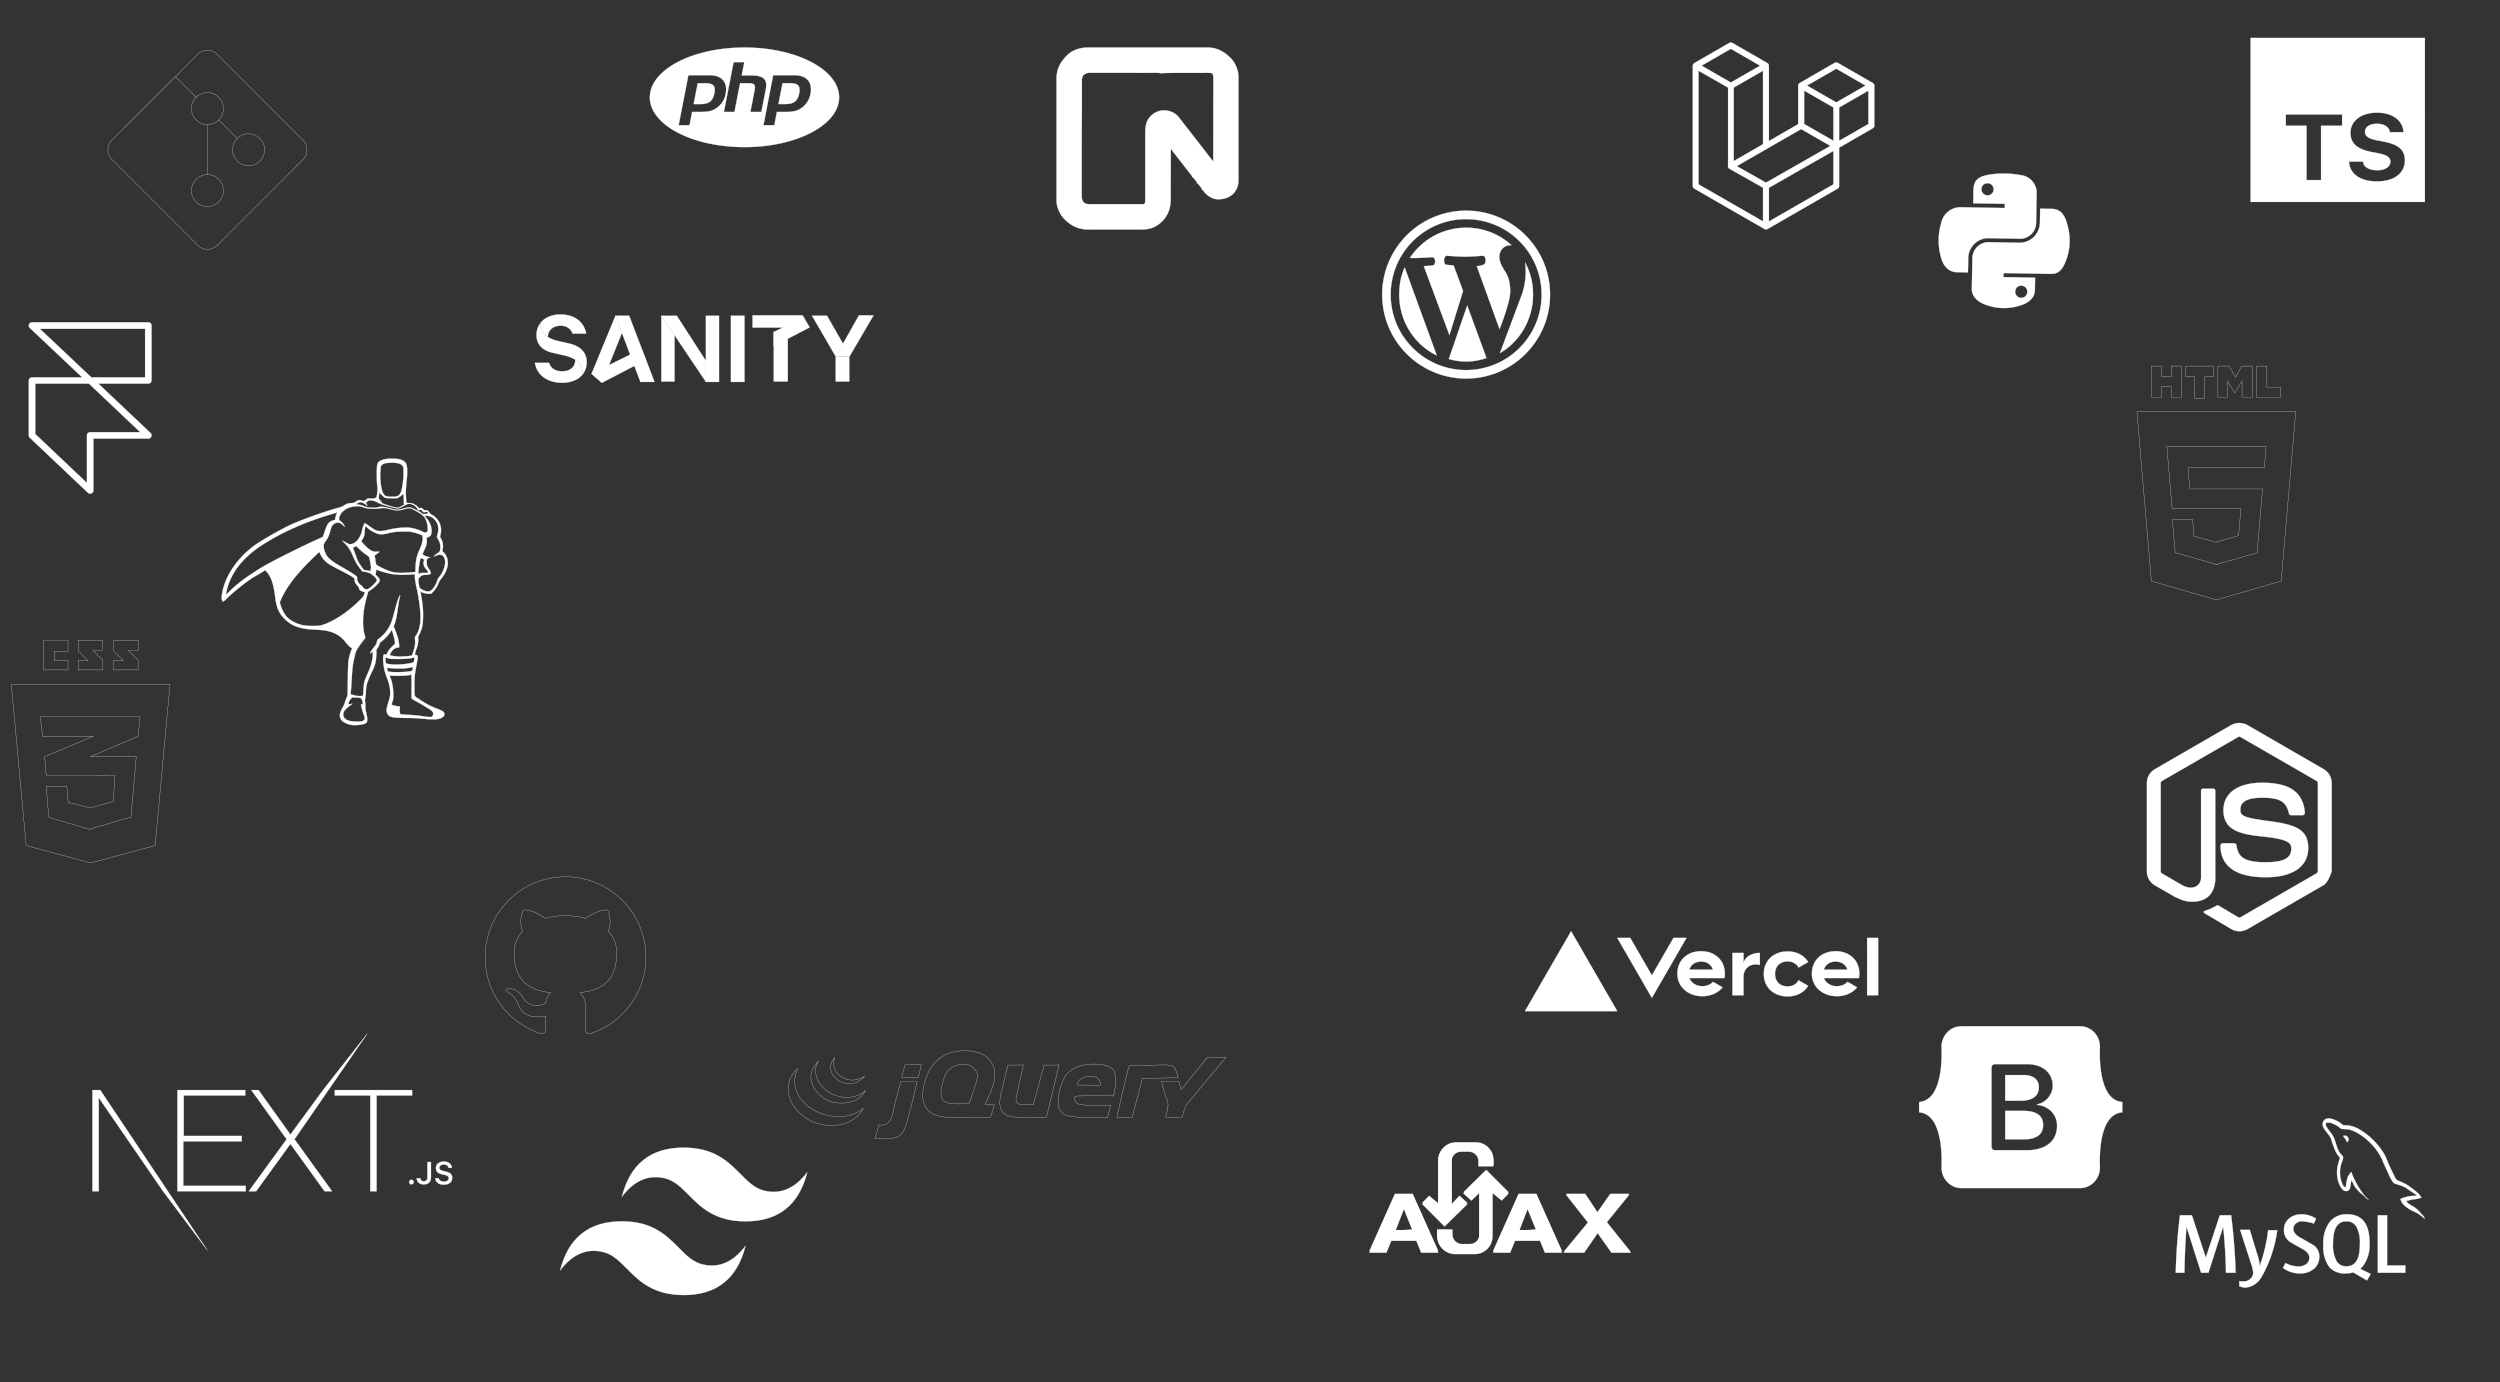 <svg id="Layer_1" data-name="Layer 1" xmlns="http://www.w3.org/2000/svg" viewBox="0 0 9896.08 5472.29"><rect x="0" y="0" width="9896.08" height="5472.29" fill="#333333" stroke="none"/><defs><style>.cls-1,.cls-2,.cls-3{fill:#fff;}.cls-1,.cls-2,.cls-3,.cls-4,.cls-5{stroke:#fff;}.cls-1,.cls-2{stroke-miterlimit:10;}.cls-1{fill-rule:evenodd;}.cls-3{stroke-miterlimit:3.63;stroke-width:0.45px;}.cls-4,.cls-5{fill:none;}.cls-4{stroke-linecap:round;stroke-linejoin:round;}.cls-5{stroke-miterlimit:9.09;}</style></defs><path class="cls-1" d="M5521.51,4732.51l-100.93,226.07h67.54l19.2-46.87h99.23l19.2,46.87h67.54l-101.18-226.07Zm35.85,53.23,17.13,43,17.13,41.61-34.15,2.76h-34.16l17-44.28,17-43.09Zm453.8-53.23-100.93,226.07h67.54l19.2-46.87h99.23l19.2,46.87h67.54l-101.18-226.07Zm35.85,53.23,17.13,43,17.13,41.61-34.15,2.76H6013l17-44.28,17-43.09Zm152.62-56H6275l48.19,72.47,51.09-72.47h74.28l-89.5,110.15,95.3,118.68H6379l-54.71-77.37-53.62,77.37h-80.45L6287.32,4841Z"/><path class="cls-2" d="M5883,4636l-89.77,88.29,30.9,28,29.24-28h2.05v168.14a38.63,38.63,0,0,1-38.63,38.64h-30.26a38.63,38.63,0,0,1-38.63-38.64v-19.26H5690v21.13a69.84,69.84,0,0,0,69.85,69.84H5838a69.84,69.84,0,0,0,69.84-69.84v-170h2.5l34.14,28,26.86-28L5883,4636Z"/><path class="cls-2" d="M5718.37,4854.86l89.77-88.29-30.91-28L5748,4768.35h-2.87v-170.9a38.64,38.64,0,0,1,38.64-38.64H5814a38.64,38.64,0,0,1,38.64,38.64v19.26h57.9v-21.13a69.84,69.84,0,0,0-69.85-69.84h-78.1a69.84,69.84,0,0,0-69.85,69.84v170h-1.67l-34.15-27-26.85,28,88.28,88.29Z"/><path class="cls-3" d="M5764,4521.59a69.85,69.85,0,0,0-69.85,69.85v170h-3.05l-34.15-28.37-26.85,28,88.29,88.29,89.77-88.29-30.91-28L5748,4764.2h-1.49V4593.31a38.63,38.63,0,0,1,38.64-38.63h30.25a38.63,38.63,0,0,1,38.64,38.63v19.27h57.9v-21.13a69.85,69.85,0,0,0-69.85-69.85H5764Zm119,108.84-89.77,88.3,30.9,28,29.24-26.59h3.43v165.38a38.63,38.63,0,0,1-38.63,38.64h-30.26a38.64,38.64,0,0,1-38.64-38.64v-19.26h-60.65v23.89a69.85,69.85,0,0,0,69.85,69.85h78.1a69.85,69.85,0,0,0,69.85-69.85V4717.35h3.87l34.14,29.35,26.86-28-88.29-88.3Zm316.63,95.18,87.68,111.24-97.11,117.59h80.44l53.62-77.38,54.72,77.38h75.37l-95.3-118.68,89.49-110.15h-74.28l-51.09,72.47L6275,4725.61Zm-678.12,0-100.93,226.07h67.54l19.2-46.87h99.23l19.2,46.87h67.54l-101.18-226.07Zm489.65,0-100.93,226.07h67.54l19.2-46.87h99.23l19.2,46.87h67.54l-101.18-226.07Zm-453.8,54.62,17.13,43,17.13,43-34.15,2.76h-34.16l17-45.66,17-43.09Zm489.65,0,17.13,43,17.13,43-34.15,2.76H6013l17-45.66,17-43.09Z"/><path class="cls-1" d="M7763.8,4062.49c-45.89,0-79.84,40.14-78.32,83.68,1.46,41.83-.43,96-14.08,140.18s-36.84,72.38-74.64,76V4403c37.81,3.61,60.95,31.68,74.64,76s15.54,98.35,14.08,140.18c-1.52,43.53,32.43,83.68,78.33,83.68H8234c45.89,0,79.84-40.14,78.32-83.68-1.46-41.83.43-96,14.08-140.18s36.78-72.38,74.59-76v-40.68c-37.81-3.6-60.89-31.68-74.59-76s-15.54-98.35-14.08-140.18c1.52-43.53-32.43-83.68-78.32-83.68Zm378.86,394.23c0,60-44.8,96.36-119.17,96.36H7897.11a13.87,13.87,0,0,1-5.22-.94,13.68,13.68,0,0,1-8.62-12.69V4226.13a13.91,13.91,0,0,1,.94-5.19,13.7,13.7,0,0,1,12.72-8.65h125.85c62,0,102.69,33.54,102.69,85,0,36.14-27.37,68.49-62.25,74.15v1.89C8110.7,4378.55,8142.66,4411.37,8142.66,4456.72Zm-133.21-201.21h-71.89v101.54h60.55c46.81,0,72.61-18.85,72.61-52.54C8070.71,4272.94,8048.53,4255.51,8009.45,4255.51Zm-71.89,141.75v112.58h75c49,0,75-19.67,75-56.64s-26.7-55.95-78.15-55.95Z"/><path class="cls-2" d="M357,1954.16a12.79,12.79,0,0,1-8.79-3.5L118,1732.77a12.82,12.82,0,0,1-4-9.31V1506.64a12.82,12.82,0,0,1,12.82-12.82H325.28L118,1298.07a12.82,12.82,0,0,1,8.79-22.14H587.14a12.75,12.75,0,0,1,12.75,12.76v216.92a12.75,12.75,0,0,1-12.75,12.76h-198l206.78,195.75a12.82,12.82,0,0,1-8.78,22.14H369.73v205.07A12.8,12.8,0,0,1,357,1954.16ZM139.57,1718l204.59,193.75V1723.52A12.81,12.81,0,0,1,357,1710.7H555L351.86,1518.38H139.57Zm221.9-224.16H574.33V1301.51H157.83Z"/><path class="cls-4" d="M2238.55,3470.73c-175.68-.09-318.18,142.26-318.27,317.94a318.1,318.1,0,0,0,217.65,302c16,3,21.75-6.81,21.75-14.8v-54c-88.77,19.24-107.12-42.61-107.12-42.61a84.42,84.42,0,0,0-36-47.2c-28.85-19.68,2.22-19.38,2.22-19.38a66.86,66.86,0,0,1,48.67,32.85c28.41,48.67,74,34.62,92.62,26.48a68.17,68.17,0,0,1,20.26-42.61c-70.72-8-145-35.22-145-157.13a122.66,122.66,0,0,1,32.85-85.37,113.63,113.63,0,0,1,3.11-84.18s26.63-8.58,87.44,32.55a302.76,302.76,0,0,1,159.19,0c60.81-41.12,87.44-32.55,87.44-32.55a114.52,114.52,0,0,1,3.11,84.18,122.5,122.5,0,0,1,32.69,85.37c0,122.22-74,149-145.14,157a75.71,75.71,0,0,1,21.6,59.18v87.29c0,10.5,5.77,18.35,21.9,14.8,166.61-55.72,256.5-235.95,200.79-402.56a318.07,318.07,0,0,0-301.82-217.21"/><path class="cls-4" d="M440.79,556.8a55.15,55.15,0,0,0,0,72.44L784.92,973.37a55.14,55.14,0,0,0,72.45,0l343.94-344.13a54.77,54.77,0,0,0,0-72.44L857.37,212.66a51.52,51.52,0,0,0-36.32-13.45h0a51.15,51.15,0,0,0-36.13,13.64Z"/><line class="cls-4" x1="865.82" y1="474.75" x2="939.22" y2="548.15"/><line class="cls-4" x1="694.23" y1="303.16" x2="776.28" y2="385.21"/><circle class="cls-4" cx="821.05" cy="754.52" r="63.41"/><circle class="cls-4" cx="821.05" cy="429.98" r="63.41"/><circle class="cls-4" cx="984" cy="592.92" r="63.41"/><line class="cls-4" x1="821.37" y1="691.46" x2="821.37" y2="493.16"/><path class="cls-2" d="M1390.13,2869.48c-13.77-2.41-28.05-8.95-36.14-16.19a31.82,31.82,0,0,1-8.79-21.34c0-8.09,4.13-19.46,10.68-30.79a87.34,87.34,0,0,0,9.29-20.49,166.49,166.49,0,0,1,6.54-18.24l4-9.45,1-63.14c.52-34.92,1.55-67.27,2.41-72.29a225.32,225.32,0,0,1,11-42.32l3.79-9.12-5.51-3.27c-5-3.11-9.12-7.4-25.48-26.86-20.12-23.75-46.62-36.84-84.15-41.29-12.23-1.19-24.62-2.09-37-2.58-55.08-2.57-86.57-14.11-115-42-21.18-20.82-32.18-45.1-36.65-80.88-6-48.37-12.71-73.15-25.11-93.28a91.89,91.89,0,0,0-10.51-13.94l-5-5-11,7.07c-6,4-14.47,9-18.6,11.2a371.35,371.35,0,0,0-39.42,25.11c-30.79,22.37-64.36,50.43-82.77,68.83-8.26,8.26-12.55,11.86-14.47,11.53-12.56-1.88-2.94-56.27,17.55-97.24C927,2230.7,971.05,2182,1022,2149.12c41.83-27,109.46-64.2,140.75-77.28,55.57-23.23,127.51-48.38,176.73-61.79,10.35-2.94,16.69-5.51,21-8.42,9.65-6.71,19.1-10,29.94-10.14,9.11-.16,10-.33,18.76-6.21,10.35-6.71,13.42-7.08,23.76-3.44l6.71,2.41,8.26-5.68,8.26-5.52,11.87.16c9.11.16,13.25-.16,17.21-1.88,5-2.24,5.16-2.57,6.54-10.84,3.11-17.91,3.44-26.85,1.56-37.69-2.42-14.28-2.75-69.68-.34-80.55,2.58-11.69,4.3-14.11,13.09-18.41,13.08-6.38,22.89-8.26,45.43-8.26,27.52,0,41.46,3.8,51.81,13.78,9.29,9,10.84,29.94,6,79.16-2.94,28.39-3.27,36.32-2.41,54.88.33,11.86,1.19,23.06,1.55,24.61.7,2.94,1.39,3.11,11.36,3.27,9.81.17,11.53.7,20.82,5.52,9,4.66,15.66,10.35,17,14.47.16.86,1.72.86,4.45,0,5.33-1.55,10,.16,13.78,4.82,2.25,2.94,3.6,3.44,8.79,3.44,7.07,0,9.65,1.72,15.49,10.35a25.79,25.79,0,0,0,10.84,8.78c9.65,4.83,22.73,18.25,27.72,28.91a71.14,71.14,0,0,1,4.46,50.76c-1.72,6.21-1.72,6.38,1.88,12.38,7.57,12.92,10.35,28.75,7.24,42.16l-1.72,7.93,5.15,5.16c25.64,25.63,21.84,67.46-9.45,104.8a66.44,66.44,0,0,0-8.78,13.95c-6,16-12.93,27.19-21.85,36.48l-9.11,9.28h-9.29c-9.29,0-22.37-3.11-30.3-7.23-3.27-1.72-3.44-1.72-2.74.33,2.08,7.56,7.23,38.35,9,55.41,2.75,26.16,1.88,64.2-1.72,80.55a125.17,125.17,0,0,1-13.08,34.59c-3.44,5.52-3.6,6.71-2.94,13.42,1,9.44-1.19,25.31-5,35.78-4.66,12.22-6.38,17.91-7.41,24.09-.85,5.32-.85,5.32,2.94,5.32,5,0,7.74,2.94,7.74,8.78,0,2.58-2.25,16.53-5,30.79-7.57,40.11-8.09,44.58-8.09,83.46-.16,40.11-.16,39.75,8.95,45.76l20.49,13.25a284.35,284.35,0,0,0,56.27,28.91c28.75,11.36,32.71,14.28,32.71,23.92,0,4.3-.85,5.85-4.45,9.29-11,10.67-32.72,13.08-76.43,8.42-22.73-2.08-45.59-3.27-68.32-3.27-60.24-.86-69-2.94-76.92-17.91-4.46-8.59-3.6-19.8,2.58-38.2q4.11-12.13,7.23-24.78c4.13-20,1.39-43.71-8.26-70.55l-8.26-22.89c-8.09-23.22-12.56-65.75-7.74-75.36.86-1.89,2.42-2.25,6.54-2.09l5.16.53,4.29-9c3.27-7.07,6.87-11.69,16.68-21.51l12.56-12.56-.69-8.09c-.53-7.74-10.68-45.26-12.06-45.1-.53,0-3.27,3.79-6.38,8.59-7.57,11.36-24.25,28.91-33.73,35.29-4.13,2.74-7.57,6-7.57,7.07-.16,4.66-4.12,13.78-9,20.13-4.66,6.21-5,7.23-4.3,12.72,1.19,8.09-1.39,34.06-4.45,47.67a155.05,155.05,0,0,1-11.37,29.24c-11.86,24.61-20.81,46.62-23.06,56.79a250.1,250.1,0,0,0-3.11,29.61c-.52,11.69-1.72,23.06-2.58,25.48-1.18,3.27-1.18,5.84-.16,10.83.86,3.6,1.39,11.7,1.19,18.08-.16,8.78.53,14.47,3.11,24.78,4.46,17.55,5.32,28.58,3.27,35.12-1.39,4.12-2.75,5.68-7.41,7.93-10.34,5.32-39.58,8.26-55.41,5.51Zm42.64-14.52c6-1.71,11.18-6.86,11.18-11.51,0-2.08-1.71-8.09-3.79-13.4-4.13-10.12-11.19-37-11.19-41.41,0-2.24.17-2.4,3.6-.52l3.79,2.07v-4.81a67.41,67.41,0,0,0-2.94-13.06c-3.26-9.8-3.59-10-24.41-11.19l-14.09-.69-5.14,5a52.56,52.56,0,0,0-7.39,9.63c-2.24,4.46-3.1,11.19-1.71,12.7.33.53,3.8,0,7.56-.85a28.9,28.9,0,0,1,6.86-1.19,78.36,78.36,0,0,1-8.57,6.53c-20.63,15.48-27.85,24.91-27.85,37,0,12.54,11.85,22.34,30.42,25.28,12.7,1.88,37.44,2.41,43.65.52Zm278.81-20.62c5.15-6.2,4.46-12.54-2.07-19.76a54.43,54.43,0,0,0-12.9-9.63c-4.81-2.58-9.63-5.51-14.44-8.58-3.8-2.74-15.8-9.79-26.83-15.8-7.92-4.29-15.64-8.78-23.19-13.56l-3.1-2.4v-47.25c0-46.55-.16-47.24-2.57-46.55-12,3.26-32,4.81-57.21,4.29l-27.32-.33,4,9.63c7.39,18.21,11.18,42.63,11.18,70.64,0,10.49-.69,14.25-3.26,21.64-1.39,3.59-2.58,7.23-3.8,10.82-.52,1.55,1.39,2.74,8.42,4.82a116.14,116.14,0,0,0,17,3.59l7.92.86-.85,7.92c-.86,8.94.16,18.38,2.4,21.31,1.39,1.71,6.53,2.41,30.42,3.43,18.05.86,37.64,2.74,53.08,5,13.4,2.08,27.84,3.8,32.14,3.8,7.23.16,7.92-.16,11-3.8Zm-275.08-80.23c.69-.53,1.71-9.8,2.07-20.79,1.39-30.74,2.58-35.23,18-69.94,12.7-28.34,19.43-54.8,18.9-73.53l-.33-11.19-4.81,4.65c-10,10-3.1-5.67,8.78-19.59,8.94-10.66,12-16.5,13.39-25.94.7-3.8,2.08-5.68,7.93-10.12,22.17-16.83,38.13-38.14,48.62-64.27,2.41-6.2,8.58-27.32,13.76-46.91,9.64-36.26,14.78-51.9,19.43-58.59,1.71-2.58,2.41-3.11,2.08-1.39-2.74,10.32-3.6,14.61-5.84,28-1.39,8.41-4,24.91-5.68,36.42-3.26,23.56-6.69,38.67-11.34,50.35l-3.11,7.92,8.25,21.31c8.57,21.81,12.54,37.64,13.23,52.92l.52,8.57-6.69,1.39a34.73,34.73,0,0,0-22,13.76c-5.83,8.42-9.11,15.31-7.55,16.83.69.7,9.1,2.25,18.74,3.43,14.94,1.71,20.62,1.71,40.38.53a241.53,241.53,0,0,0,25.43-2.41c1.88-.69,3.8-4.46,6.87-14.25,7-22.5,8.41-30.42,7.55-46.22l-.69-13.92,3.59-4.65c8.42-10.66,15-29.89,17.69-52.42,3.26-27.49-2.74-85.05-13.93-134.54-5.31-23.56-7.55-37.65-7.55-47.94v-9.11l-8.42.86c-30.25,3.26-66.84,2.4-89.17-2.25-12.21-2.41-43-11.51-49.65-14.45l-5.32-2.4-.69,6c-.53,3.26-1,6.53-1.71,10-1,3.59-.7,4.46,5.67,10.66,7.93,8.08,10.33,12.21,10.33,17.68,0,3.43-1.88,6.2-11.51,16.17-7.06,7.39-16,15.31-22.86,19.76l-11.19,7.55-4.81,16.66c-17.19,61-20.45,116.49-9.11,156.18l2.74,10-5.51,6.87c-20.62,25.93-32.82,45.69-34.7,56.71-.33,2.24-2.08,9.43-3.8,16.16-4.45,17-7.92,41.93-9.44,68.92-1,22.5-2.57,45.2-4.45,67.7l-.86,6.69,8.58,2.58a137.28,137.28,0,0,0,16.16,3.95c7.72,1.19,22,.86,24.22-.33Zm167-94.52c13.4-.86,25.61-2.94,28-5,1-.69,2.24-4.28,2.57-7.92l.86-6.53-10.66,2.41A216.08,216.08,0,0,1,1599,2646a427.13,427.13,0,0,1-60.83-1.71c-6.69-1-6.69-1-4.65,7.71,1.71,6.54,2.07,6.87,19.59,8.09,11.68,1,28,.85,50.35-.53Zm-11.18-29.89c17.52-1.55,39.36-5.31,43.65-7.56,1.39-.69,2.58-3.26,3.1-6.2l1.55-9.11.86-4.28-4.29.85c-19.07,4-33.52,5.15-62.38,5.15-28.18,0-31.45-.17-38.83-2.74a27,27,0,0,0-8.94-2.08c-1.19.7-1.39,10.49-.33,17.36.69,4.12,1.39,4.81,5.5,6,13.07,3.59,35.07,4.46,60.14,2.41Zm-318.9-155c44-12.7,101.55-50,148.63-96.73,15.31-15.31,17.19-17.36,19.23-24.22L1444,2345c.33-.69-2.41-1.88-6-2.73-9.44-2.25-16.65-7.72-16.65-12.7,0-2.94-1.72-5.84-6.7-11.19-8.08-9.11-10.12-13.06-11-21.81l-.69-7.05-9.64-6.87c-5.5-3.95-24.74-14.61-45.2-24.91-15.47-7.56-30.75-15.8-45.69-24.74-17.19-11.51-28.71-25.27-35.24-41.57-1.19-3.26-2.74-6-3.26-6-1.39,0-40,37.28-56.55,54.8-40.71,43-68.72,80.24-86.44,114.78-4.46,8.57-9.27,18.74-10.66,22.5l-2.57,6.87,3.1,11.51a160.61,160.61,0,0,0,8.94,22.34c10.82,21.3,23.72,34.17,45,44.66,22.86,11.35,43.12,15.31,77,14.78,18.2-.16,23.55-.69,31.6-3.1ZM926.33,2324c28.87-25.6,68.73-53.6,117.56-82.64,32-19.07,155.51-80.93,212.39-106.2,10.33-4.65,19.6-8.94,20.62-9.44,1-.69,4-8.08,6.7-16.32,12-38.14,18-45.7,39.85-50.68,2.74-.7,3.44-1.55,3.44-4.29,0-5,3.43-16.49,6.37-21.64,2.24-4,2.24-4.12.33-3.59-1.19.33-8.42,2.41-16,4.65-104.82,30.26-196.4,70.44-275.45,120.62-84.35,53.61-133,117.88-147.08,194.85l-1,5.68,10.33-10.13c5.5-5.68,15.47-14.94,22-20.62Zm777.93,14.61c8.41-4.29,21.47-24.05,26.29-39.69a34.38,34.38,0,0,1,8.08-14.94c12.7-14.09,23.19-39.69,23.36-57.21,0-27.32-15.47-37.81-38-26.13-2.94,1.39-5.31,2.41-5.67,2.07-1.19-1.18,5.14-7.38,12.89-12.2,10.13-6.7,12-10.66,12-24.91,0-12-2.94-21.64-9.79-32.3-3.1-4.65-4.29-7.72-3.8-9.64l3.1-11.51c4.29-15.31,2.74-32.82-4-44-10-16.83-22.18-25.08-39.2-26.47l-10-.69,5.84,6.53c17.35,18.74,25.76,42.26,22.33,62.39-1.71,10.33-3.26,12.37-13.23,16.32l-5.83,2.41.69,7.92c1.19,12.9-1,22.34-9.27,39.69-4.12,8.78-7.23,16.66-6.86,17.52,1,2.94,12.37,8.42,21.31,10.66l8.78,2.08-5.51,1.88c-7.23,2.24-8.78,5.5-8.78,17.35,0,10.82,1.55,15.31,9.44,27.15,3.59,5.15,6,10.49,6.37,13.56.7,4.81.53,5.14-3.43,6.53a62.66,62.66,0,0,1-13.76,2.25c-16.17,1-17.35,1.55-24.58,8.41-6.53,6.2-6.69,6.54-6.69,13.4,0,9.44,3.59,28.53,5.83,31.11,2.94,3.1,19.24,11.18,25.61,12.37a23.25,23.25,0,0,0,16.33-1.88v-.06Zm-238.39-13.23c10.49-8.25,18.75-16.5,23.36-23.56,2.94-4.29,3.1-5.14,1.71-8.78-2.4-5.5-18.2-19.76-27-24.05a68.09,68.09,0,0,0-18.38-5.31l-10.82-1.39-6.69-8.42c-13.92-17.19-21.64-30.58-32.67-56.54-9.63-22-18-34.88-31.44-47.61-5.5-5.15-9.44-9.44-9.11-9.44.7,0,7.23,3.26,14.78,7.23,12.54,6.69,14.09,7.22,19.76,6.37,20.45-2.41,38.5-25.94,45-58.92,1.88-9.27,5.68-18.74,9.64-24.41.16-.16,8.08,5,17.35,11.67,23.55,16.66,28.7,19.24,42.1,19.76,8.78.33,13.76-.33,29.56-4.12,33.69-8.25,70.11-11.52,92.28-8.58,12.54,1.71,30.59,7.23,44,13.56s15.8,6.53,20.09,2.73c3.59-3.1,3.59-3.59,3.59-15.1-.16-17-6.37-35.4-15.8-46.39-4.81-5.68-18.38-14.95-31.8-22-4.82-2.57-9.64-5.14-14.26-7.71-6.37-3.8-13.55-3.27-33.15,1.88-22.7,5.83-28.71,5.83-54.63-.86-22-5.51-23.36-5.68-45-2.24-11.51,1.71-40.38.69-50-1.89-4.81-1.38-9.63-2.73-14.25-4.45-8.42-3.26-23-3.8-36.26-1.39-26.29,4.65-46.22,18.9-53.44,38.3-3.8,9.8-3.27,14.45,1.71,17.53,7.92,5,18.38,18.57,18.38,23.88,0,.33-2.58-1.88-5.51-5-7.39-7.72-14.09-11.19-22-11.19a27.54,27.54,0,0,0-24.21,16,163,163,0,0,0-5.84,18.57c-4.81,17.52-9.11,26.82-18.21,39.19-8.08,11.19-9.27,16.17-6.37,28.71,7.23,31.6,19.76,44.34,72.16,74.07,27.48,15.64,41.56,24.41,51.89,32.14,7.92,5.83,8.08,6.2,7.39,10.65-1.55,10.33,5,21.48,17.88,30.59,3.26,2.25,5.31,4.65,5.31,6.37,0,3.1,8.78,7.39,15.11,7.39,3.59,0,6.37-1.55,13.76-7.23Zm211.87-57.57c19.93.7,21-.85,10.33-13.22-11.18-12.9-14.25-23.36-10.12-34.88l1.71-4.46-7.06-3.43a70.92,70.92,0,0,0-7.23-3.26c-1.18,4.65-2.4,9.11-3.43,13.76-2.57,10.49-5.67,37.65-5.84,49.16,0,1,1.72.7,4.66-1.19,4.12-2.4,6.2-2.73,17-2.4Zm-67.18-1c12-.69,24.41-1.55,27.68-2.07l6-.86.7-19.76c1-28.17,5.14-44.83,17.35-71.49,8.57-18.9,12.37-35.4,10.49-47.77-.7-5.31-1-5.68-8.25-8.78a189.87,189.87,0,0,0-41.07-11.18c-13.56-1.88-53.45-.86-68.39,2.08-6.21,1-17.53,3.43-25.08,5.31-18.74,4.29-28.7,3.79-43-2.41-14.09-6.2-23-11.84-31.45-19.76-6.69-6.2-7.38-6.53-9.1-4.45-1.39,1.55-2.08,6.2-2.58,16.16-.52,15.31-2.94,23.36-9.63,34.18a42.33,42.33,0,0,0-3.8,7.06c0,.52,5.14,6.53,11.52,13.06,22,22.86,32.82,28.71,50.17,27.49,5.68-.52,9.64-.33,9.64.33,0,1.39-11.19,10.13-15.81,12.54-2.24,1.19-2.73,2.41-2.4,5l2.73,18.05c1.55,10.33,2.74,15.11,4.29,16.5,4.13,3.43,25.44,14.44,38.83,19.92,17.52,7.06,27.16,9.64,40.54,10.82,16.5,1.39,16.83,1.39,40.55,0Zm-141.75-18.91c.33-.52-.86-10.49-3.11-22-2.73-15.64-4.28-21.31-6-22.86-1.19-1-7.56-5.51-13.92-10.12a219.2,219.2,0,0,1-23.73-19.76l-11.84-11.68-6.37,3.26-6.7,3.6a30.61,30.61,0,0,0,2.74,7.71c1.88,4.13,5.68,14.26,8.41,22.51,7.23,21.48,12.9,31.8,27.16,50.5l5.31,7.06,10.12,1.55a119.38,119.38,0,0,1,12.9,2.58c2.41,1,2.74.52,3.43-5a53.69,53.69,0,0,1,1.55-7.39Zm217.71-213.75c8.78-.85,10.33-2.07,6.53-6-2.4-2.4-7.91-2.57-12.37-.52-2.94,1.39-3.59,1-8.24-4-4.82-5.31-5.14-5.51-11.18-4.81-5.51.69-6.37.52-7.06-1.71a44.27,44.27,0,0,0-7.92-10A37.94,37.94,0,0,0,1632,1997c-10.66-4.13-16.65-3.59-26.82,2.07-29.39,16-28.17,15.81-56.55,8.58-26.46-6.69-46.22-13.56-52.59-17.88-5.31-3.59-16.66-7.56-26.13-8.78-7.06-1-11.51.53-18.21,6l-3.59,2.94,3.26,5.68c4.46,7.92,4,8.41-2.74,2.57-7.22-6-15.8-10.12-21.3-10.32-4,0-15.64,5.14-17,7.38-.52.7,3.11,1.55,7.93,1.88a69.57,69.57,0,0,1,16.49,4.13c12,5.14,18.21,6.86,29.2,7.92,12,1.19,33.85-.16,36.42-2.24,1.39-1.19,5.15-1.39,13.07-.7,10.49.7,14.78,1.71,39.69,8.42,14.44,4,24.58,3.59,41.77-1a198.17,198.17,0,0,1,22-5c7.06-.7,8.41-.33,19.43,4.65,17.52,7.92,26.82,12.9,32,17.52,5.14,4.46,5.83,4.46,18.21,3.43Zm-98-30.05,10.49-5.51-.33-10.66c-.16-7.39-.53-14.61-.86-21.81l-.85-11-10.49,8.09c-6.21,4.81-12.21,8.41-14.78,8.94-7.56,1.39-44.84,0-48.3-1.88a101.33,101.33,0,0,1-12.9-11.35l-9.63-9.79-.16,5.83a67.19,67.19,0,0,1-1,11.68c-.85,6.2-.85,6.37,5.84,14.78,3.59,4.65,6.53,8.77,6.53,9.26,0,3.27,49.65,18.75,60.84,18.91,3.59,0,8.07-1.54,15.63-5.5Zm-19.93-39c12.37-2.4,18.38-11.34,23-34,4.81-24.41,7.23-62.71,5-79-2.07-14.77-18.57-21.31-50-20.29-19.6.7-27.68,2.58-34.38,8.24-4.12,3.44-4.12,3.8-6,20.09-3.43,31.28,1.72,75.78,10.66,92.44,4.29,8.09,8.09,11,16,12.37,8.94,1.55,28,1.55,35.73.16Z"/><g id="_5151e0c8492e5103c096af88a51f17e3" data-name=" 5151e0c8492e5103c096af88a51f17e3"><path class="cls-2" d="M9229.77,3099.81v349s-12.7,43.58-32.22,54.95l-301.39,174a63.38,63.38,0,0,1-63.35,0l-100.63-59.53c-15-8.39-7.69-11.37-2.74-13.14,20.06-6.93,24.1-8.55,45.5-20.63a7.72,7.72,0,0,1,7.5.55l77.32,45.89a9.71,9.71,0,0,0,9.38,0l301.42-174c2.8-1.61,4.69-8.14,4.69-8.14V3099.71a9.72,9.72,0,0,0-4.7-8.33l-301.84-174.09a9.4,9.4,0,0,0-9.3,0L8557.7,3091.42a9.74,9.74,0,0,0-4.77,8.29v349.7a9.24,9.24,0,0,0,4.75,8.05l82.71,47.85c44.86,22.43,72.35-4,72.35-30.59V3130.47a8.7,8.7,0,0,1,8.69-8.71h38.92a8.74,8.74,0,0,1,8.8,8.69h0v344.35c0,59.93-32.74,94.3-89.71,94.3-17.5,0-31.3,0-69.86-18.89l-79.42-45.63a63.7,63.7,0,0,1-31.75-55.09V3099.81a63.68,63.68,0,0,1,31.69-55.09l302.17-174.62a66.26,66.26,0,0,1,63.52,0L9198,3044.72A63.8,63.8,0,0,1,9229.77,3099.81Zm-261.23,313.34c-89.37,0-109-22.44-115.6-66.88a9.84,9.84,0,0,0-9.71-8.29h-43.66a9.7,9.7,0,0,0-9.74,9.7v.06c0,56.87,31,124.69,178.71,124.69,107,0,168.29-42.11,168.29-115.68,0-72.93-49.29-92.38-153-106.11-104.86-13.84-115.49-21-115.49-45.62,0-20.25,9-47.31,86.7-47.31,69.36,0,94.92,15,105.45,61.7a9.68,9.68,0,0,0,9.46,7.63h43.84a9.77,9.77,0,0,0,9.72-10.6c-6.79-80.61-60.3-118-168.47-118-96.28,0-153.71,40.65-153.71,108.74,0,73.92,57.15,94.36,149.6,103.46,110.55,10.84,119.13,27,119.13,48.75C9069.94,3397.07,9039.75,3413.15,8968.54,3413.15Z"/></g><g id="c133de6af664cd4f011a55de6b001a2b"><path class="cls-5" d="M269.24,2614.68v37.19H172V2534.59h97.25v42.91H214.9v37.19h54.34Zm98.61-40h38.69v-40H309.28v41.46c13,13.19,19.76,19.53,38.58,38.63H309.28v37.19h97.25V2613.3Zm140.16,0h38.68v-40H449.44v41.46c13,13.19,19.76,19.53,38.58,38.63H449.44v37.19h97.25V2613.3Zm165,134.43-58.9,638.11-255.25,68.65-255.23-68.65L44.77,2709.07ZM554.48,2837.79H159.41l9.52,77.23H368.69l-10.7,4.27-181.27,75.43,6,74.76H358.65l96.08.32-6.22,102.67L357.91,3198h0l-.76.2-87.39-22.06-5.32-63.75H182.61l10.63,123,164.67,48.69v-3h.28l160.31-46.8,20.81-239.24H358.55l.45-.17,187.65-80.26Z"/></g><g id="c133de6af664cd4f011a55de6b000d0b"><path class="cls-5" d="M8516.06,1449h40.52v42.31h37.64V1449h40.52v123.92h-40.52v-42.32h-37.64v42.32h-40.52Zm170.77,42.31H8652.1V1449h110v42.32h-34.73v84.62h-40.53Zm92.62-42.31h44.43l25.33,43.52,25.11-43.52h41.17v123.92H8875v-64.38l-28.6,46.24h-.7l-28.6-46.24v64.38h-37.63V1449Zm153.41,0h40.53v84.62h55v39.29h-95.52V1449Zm-474,181.34,57.19,669.8,256.63,74.39L9030,2300l57.26-669.69ZM8968.46,1789l-3.68,42.92-1.64,19h-302.2l7.23,84.63h288l-2,21.59-18.52,216.94L8934.5,2188l-162.61,46.76h2.64l-164.18-47.28-11.23-131h80.22l5.64,65.74,88.35,24.92h.35v-2l87.61-24.74,9.1-106.3H8598.33l-19.28-225.83-1.88-22H8970.4Z"/></g><path class="cls-5" d="M4779.83,4185.39l72.72.36s-135.39,162.54-146.45,175.79c-3.59,4.29-9,8.91-11.81,14.65-7,14.41-14.17,46-14.17,46l-66.45.3s10.38-33,9.95-50.59c-.38-15.35-9.22-30.7-14.19-46.1-5-15.59-11.83-46.1-11.83-46.1h68.45l9.43,33.45,104.21-127.87"/><path class="cls-5" d="M4642,4219.54c13.42,7.17,21.67,46.72,21.67,46.72l-108.47,1.93h-33.11l-39.95,154h-61.25s38-167.52,47-197.88c2.91-9.84,19.94-8.14,48.69-8.14h46.24c29.76,0,64.54-3.37,79.16,4.43m-285.58,75s1.91-9.93-6.48-21.42c-7.17-9.81-13.8-12.09-32.68-12.61-53.3-1.48-52.26,33.51-52.26,33.51Zm58.32-41c7.81,25-7.08,83.61-7.08,83.61s-77.74-1.15-120.32,0c-13.24.36-29.09-1.27-33,4.18-5.54,7.65,2,19.43,8.45,24.4,7.39,5.72,21.77,6.37,26.94,7,34.56,3.89,106.9,1,106.9,1L4384,4424s-102.22,4.54-153.35-6.27c-10.09-2.13-19.56-6.44-26-12.54-1.74-1.67-3.26-3.95-4.91-5.91a54.1,54.1,0,0,1-6.88-10.81c-11.68-27.57,1.36-80.39,14.15-108.69,1.49-3.28,3.35-7.44,5.31-11,2.46-4.41,4.53-9.38,6.49-12,1.31-1.82,2.95-3,4.32-4.7a71.68,71.68,0,0,1,5.12-5.75c4.72-4.84,10.08-8.28,16.52-12.54,21.3-14.13,59.86-25.11,106.17-20.91,17.43,1.59,43.77,7.1,56.62,23,3.44,4.26,5.15,12.68,7.08,18.82Zm-282.52-38.48,60-.31s-33,138.7-49.82,206.34h-68.75c-47.65,0-90.09,5.22-108.15-25-17.52-29.35-.79-77.61,7.06-110.4,5.54-23.21,17.24-70.64,17.24-70.64l61.55-.49s-17.42,74.1-24.67,111.1c-2.59,13.25-8,25.73-2.35,35.53,5.31,9.33,12.74,10,35.38,10.45,7.18.15,30.67,0,30.67,0L4132.86,4216m-278.4,99.13c6.23-19.61,15.31-40.86,14.16-58.53-1.25-18.9-19.14-36.1-30.67-39.72-34.75-10.87-67.29,4.33-80.22,16.73-16.73,16.05-22.39,34.8-28.31,60.62-4.41,19.17-8,39.4,0,54.35,14.2,26.42,58.49,20.65,106.17,20.91,7.08-16.82,12.93-35.69,18.87-54.36Zm82.59-77.35c6.79,43.77-19.28,92.09-37.23,134.1,18.31,1.46,34.35-.23,35.51,1,1.2,1.57-12.27,50.15-17,50.28-14.52.33-62.68.69-82.76.69-65.52,0-126.82,3.78-158.07-25.08-12.69-11.73-21.47-31.85-23.6-46-3.54-23.62.9-49.63,7.08-71.07,5.59-19.36,12.76-37.63,23.59-54.36,27.53-42.57,75.42-74.18,155.71-66.89,15.57,1.42,37.93,7.46,51.91,14.63,1,.51,4.34,2.89,5.12,3.31,18.87,10.64,36.07,36,39.71,59.4Zm-290-23.26c-4,16-7.91,34-12.08,49.81h-65.92c5.11-17.48,9-34.85,14.12-50.06,21.09,0,64.36.25,64.36.25m-80.4,65.22h63.18c-8.33,40.84-24.82,106.73-37.75,152.59-8.09,28.7-13.49,49.65-35.39,64.8-2,1.36-3.09.71-4.71,2.09-4,3.41-22.7,7.36-33,8.36-16.79,1.61-35.78.21-56.43-.16,5.4-17.5,11.51-38.51,16.32-54.19,50.33,5.4,51.6-36.75,61.34-77.34,5.64-23.45,22.72-86.75,26-96.16"/><path class="cls-5" d="M3418,4386.2l-1.37,3.13c-23.26,40.14-64.48,64.76-123.27,65.85-27.49.5-53.68-5.75-70.78-12.55-36.92-14.69-68-41.95-84.93-71.07-24.33-41.74-28.72-99.81,21.86-143.18.78,0-6.13,9.4-5.35,9.4l-1.39,4c-36.45,101.11,75.85,187.76,185,177.85,26.24-2.39,59.7-15.12,80.22-33.45"/><path class="cls-5" d="M3351.93,4344.39c27.46.16,56.15-11.21,73.14-27.17-14.86,33.42-57.89,54.91-115.6,48.07-48.32-5.73-94.34-48.81-99.08-92-3.47-31.41,8.88-50.16,29.25-72.9-7.08,11.89-9.72,21.07-10.38,26.92-7.75,68,61.26,116.71,122.67,117.06"/><path class="cls-5" d="M3422.31,4260c-4.27,8.68-28.85,25.07-39.71,27.12-43,8.11-70.51-10-84.94-30.5a89.6,89.6,0,0,1-6.82-13.58c-5.59-16.85-3-42.33,13.67-55.52-5,12.54-5.76,27.11-3.12,36.58,1.6,5.73,6.48,15.72,11.37,22,8.89,11.45,14.52,14.24,25.95,20.32a73.25,73.25,0,0,0,13.05,5.54c10.84,2.81,33.7,10.26,70.55-12"/><path class="cls-2" d="M6990.44,723.06l255-145.51-115.82-66.69L6874.79,657.57Zm267.14-297.64-116-66.72V490.79l116,66.74ZM7268.69,272l-115.92,66.68,115.92,66.69,115.9-66.71ZM6911.47,609.62l67.3-38.75v-291l-116,66.76v291ZM6851.36,193.2l-115.92,66.71,115.92,66.71,115.85-66.71Zm-128,86.77V729.59l255.43,146.78V743l-133.58-75.46c-.44-.31-.78-.65-1.24-.95s-.73-.56-1.07-.83l0-.07a7.19,7.19,0,0,1-1-1.19l0,0a4.46,4.46,0,0,1-.86-1.1l0,0h.23s-.39-.74-.58-1.23l0-.1c-.17-.36-.37-.78-.54-1.24l0-.07a3.46,3.46,0,0,0-.71-1.71v0a9.46,9.46,0,0,0,1-1.24v-311L6772.44,308ZM7257.6,729.68V597.32L7002.16,743.15V876.68ZM7396,490.8V358.66l-116,66.77V557.57Zm22.93-155a19.33,19.33,0,0,1,.47,2.91V497.54a11.56,11.56,0,0,1-5.79,10l0,0L7280,584.53v152a11.63,11.63,0,0,1-5.75,10l-.05,0-278,160.13a9.14,9.14,0,0,1-2,.81l-.08,0-.73.31a10.21,10.21,0,0,1-2.95.42,10.69,10.69,0,0,1-3-.44l.07,0a3.65,3.65,0,0,1-.95-.39l0,0a18.43,18.43,0,0,1-2-.81l.09.05L6706.72,746.56a11.61,11.61,0,0,1-5.82-10h0V260.07a10.91,10.91,0,0,1,.46-3.1l0,.07c.1-.36.32-.61.44-1a14.41,14.41,0,0,1,.74-1.86l0,.08a4.51,4.51,0,0,1,.71-1h0l1-1.39,1.14-.83c.44-.36.83-.73,1.27-1.05h-.34l139.25-80.26a11.34,11.34,0,0,1,5.77-1.57,11.52,11.52,0,0,1,5.83,1.59l-.05,0L6996.38,250a11.49,11.49,0,0,1,1.24,1h0l1.18.84c.39.44.61.92,1,1.39a5.33,5.33,0,0,1,.75,1l0,0a14.16,14.16,0,0,1,.71,1.68l0,.1.39,1a9.78,9.78,0,0,1,.44,2.89v.14h0V558.36l116-66.88V338.94a11.4,11.4,0,0,1,.41-3.05l0,.07c.09-.31.31-.61.39-1a12.5,12.5,0,0,1,.78-1.9l-.05.09c.22-.36.56-.61.78-1,.37-.46.66-.92,1-1.31a6.94,6.94,0,0,1,1.1-.86l0,0c.45-.31.81-.7,1.27-1h-.12l139.12-80.42a11.37,11.37,0,0,1,5.78-1.56,11.57,11.57,0,0,1,5.82,1.58l-.05,0,139.12,80.09c.49.31.83.65,1.3.95s.78.56,1.12.85.68.93,1.05,1.36a7.34,7.34,0,0,1,.73,1l0,0a10.21,10.21,0,0,1,.74,1.78l0,.07c.2.29.34.61-.07.95v.18h.49Z"/><path class="cls-1" d="M9598.76,150.16h-689.9V799.33h689.9ZM9187.69,712.77H9130.2v-215h-81.92V453.11h222.78v44.62h-83.37Zm332-78.41c0,51.34-42.24,83.83-110.73,83.83-65.64,0-107.11-29.62-110.35-75.57l-.19-2.87h55.33l.19,1.79c2.09,19.39,24.36,32.49,56.5,32.49,30.63,0,51.75-13.82,51.75-33.74v-.18c0-17.05-13.51-26.57-47.56-33.21l-28.92-5.56c-57.07-11-81.62-36.09-81.62-75.39v-.18c0-48.11,43.76-79.88,104.64-79.88,64.11,0,101.79,31.95,105.4,75.21l.19,2.34h-54l-.37-2.16c-3.24-18.49-22.26-31.41-51.18-31.41-28.35.17-47.19,12.38-47.19,31.77v.18c0,16.87,13.32,26.92,45.66,33.21l29.11,5.56c58,11.31,83.33,33.21,83.33,73.6v.17Z"/><path class="cls-2" d="M9566.29,4734c-2.7-.2-5.82-.33-9-.33a125.36,125.36,0,0,0-45.13,8.35l.85-.3c-4.11,1.65-10.68,1.65-11.24,6.87,2.27,2.17,2.6,5.76,4.5,8.78a63.62,63.62,0,0,0,14.1,16.63l.1.1c5.75,4.5,11.5,8.88,17.55,12.72,10.68,6.58,22.82,10.49,33.27,17.1,6,3.84,12,8.74,18.08,12.85,3,2,4.93,5.75,8.38,7.07V4823c-1.48-2.47-2.07-6.05-3.91-8.78-2.76-2.76-5.49-5.23-8.22-7.92a133.37,133.37,0,0,0-28.17-27.45l-.39-.27c-8.78-6-28-14.36-31.63-24.45l-.52-.59a112.27,112.27,0,0,0,19.69-4.58l-.79.24c9.34-2.47,17.88-1.94,27.51-4.34,4.34-1.12,13.28-3.85,13.28-3.85v-2.23c-4.94-4.94-8.63-11.66-13.73-16.26a363.23,363.23,0,0,0-43.94-33l-1.49-.89c-8.62-5.5-19.58-9.05-28.67-13.72-3.29-1.65-8.78-2.47-10.69-5.24a103.58,103.58,0,0,1-11.07-20.44l-.26-.73q-12.12-23.51-22.52-47.83a276.6,276.6,0,0,0-14.74-32.95l.75,1.55a279.49,279.49,0,0,0-104.94-102.11l-1.42-.73a129.3,129.3,0,0,0-34.4-11.16l-.82-.13c-6.88-.33-13.73-.83-20.58-1.12a99,99,0,0,1-12.83-9.75l.09.1c-15.63-9.88-56.09-31.27-67.61-3-7.41,17.84,11,35.45,17.35,44.51a127.09,127.09,0,0,1,13.66,19.91l.33.66c2,4.77,2.47,9.68,4.41,14.65a324.41,324.41,0,0,0,15.11,38.91l-.85-2a123.15,123.15,0,0,0,10.44,17.38l-.27-.4c2.2,3,6,4.41,6.88,9.35a77.55,77.55,0,0,0-6.26,20.08l-.06.46a119.88,119.88,0,0,0-5.63,36.61,121.52,121.52,0,0,0,13.92,56.62l-.33-.66c4.41,6.81,14.88,21.95,28.9,16.16,12.35-4.94,9.62-20.57,13.17-34.33.83-3.29.3-5.46,2-7.7v.39c3.85,7.74,7.74,15.13,11.27,22.87a156.6,156.6,0,0,0,35.29,36.57l.42.3c6.59,4.94,11.84,13.51,20.07,16.54v-.77h-.62a36.15,36.15,0,0,0-6.23-5.38l-.14-.07a143.33,143.33,0,0,1-14.14-16l-.26-.37a351.18,351.18,0,0,1-29.83-47.94l-1-2c-4.52-8.6-8.31-17.88-11.93-26.38-1.65-3.28-1.65-8.21-4.42-9.85a101.64,101.64,0,0,0-12.92,18.05l-.26.53a150.51,150.51,0,0,0-7.72,41.05v.36c-1.12.3-.56,0-1.12.59-8.79-2.13-11.83-11.22-15.12-18.87a116.63,116.63,0,0,1-7.09-40.39,117.81,117.81,0,0,1,4.85-33.63l-.2.85c1.95-5.74,10.18-23.86,6.89-29.37-1.71-5.22-7.15-8.2-10.18-12.43a100.29,100.29,0,0,1-9.62-16.87l-.27-.66c-6.59-15.32-9.89-32.32-17-47.65a144,144,0,0,0-14-21.33l.23.3a138.85,138.85,0,0,1-14.8-20.68l-.36-.66c-1.35-3-3.3-7.94-1.12-11.22a4.67,4.67,0,0,1,3.85-3.68h.56s13.77.22,17.33,1.86a141,141,0,0,1,27.71,14l-.53-.33c3.85,2.7,8,7.93,13,9.42h5.76c8.77,1.79,18.7.45,26.92,2.84a176.29,176.29,0,0,1,40.2,19.3l-.69-.43a246.43,246.43,0,0,1,85,92.57l.66,1.35c3.29,6.31,4.73,12.13,7.72,18.7,5.75,13.55,12.85,27.25,18.7,40.33a179.71,179.71,0,0,0,20,37.44l-.4-.59c4.11,5.75,20.61,8.74,28,11.73a187.53,187.53,0,0,1,20.09,8.25l-1.22-.52c9.43,5.75,18.63,12.33,27.51,18.63,4.5,3.13,18.21,10,19,15.52Zm-385.52,240.73c0,.5,0,1.05,0,1.61a60.06,60.06,0,0,1-21.15,45.84l-.1.06a83,83,0,0,1-52.51,18.62c-1.55,0-3.1,0-4.61-.13h.09a114.88,114.88,0,0,1-65.82-21.69l.34.23,9.86-19.81a110.14,110.14,0,0,0,49.33,13.65h.2c.9.07,1.93.1,3,.1a51.77,51.77,0,0,0,29.77-9.36l-.16.1a31.36,31.36,0,0,0,12.49-25.05v-.12c-.2-13.54-9.63-25.05-26.82-34.71-15.94-8.74-47.76-27-47.76-27a54.41,54.41,0,0,1-26-46.38,2.64,2.64,0,0,1,.65-2.07v.1a2.53,2.53,0,0,1-.65-2.07,56.25,56.25,0,0,1,19.26-42.44l.06-.06a72.31,72.31,0,0,1,46.88-17.13,10.22,10.22,0,0,0,3.39-.34h.86a106.29,106.29,0,0,1,56.86,17.5l-.39-.23-8.74,19.56c-12.86-5.78-43.62-9.22-43.62-9.22h-.27c-.79-.06-1.68-.1-2.6-.1a38.53,38.53,0,0,0-24.34,8.62l.06-.06a28.06,28.06,0,0,0-10.2,21.55h0c0,13.49,9.61,25.07,27.37,34.94,16.16,8.85,48.8,27.54,48.8,27.54a53.6,53.6,0,0,1,26.68,46.3c0,.6,0,1.22,0,1.81v-.1Zm68.24,17.11a137.52,137.52,0,0,1-14.2-61.34c0-3.52.14-7,.4-10.43l0,.47q0-85.83,52.17-85.87c.85-.06,1.88-.09,2.93-.09a43.87,43.87,0,0,1,37.11,20.44l.1.17a137.23,137.23,0,0,1,14.13,61.07c0,3.42-.13,6.8-.36,10.16l0-.46q0,86.51-52.17,86.58c-.89.06-1.9.1-2.92.1A43.91,43.91,0,0,1,9249,4992.2l-.1-.16Zm135.23,51-41.74-20.54a92.53,92.53,0,0,0,10.39-10.16l.1-.1a138.08,138.08,0,0,0,27-82.34q0-5.37-.39-10.65l0,.46q0-112.74-88.52-112.81c-1.31-.06-2.86-.1-4.4-.1a84,84,0,0,0-63.28,28.66l-.06.1a138.35,138.35,0,0,0-26.89,82.31q0,5.23.39,10.36l0-.46c-.3,3.31-.47,7.19-.47,11.11a134.08,134.08,0,0,0,24.33,77.21l-.29-.43a80.54,80.54,0,0,0,58.87,25.51q3.25,0,6.41-.26l-.29,0h1.05a105.18,105.18,0,0,0,29.48-4.2l-.72.19,54.44,31.72,14.79-25.54Zm137.27-4.73H9412.37V4810.64h36.82v198.55h72.32Zm-507.16-168.3c-9.44,68.42-31,130.25-62.62,185.64l1.31-2.53a81.82,81.82,0,0,1-64.69,44.05l-.33,0a64.39,64.39,0,0,1-23.63-5.82l-.3.17V5071.2a101.9,101.9,0,0,0,15.17,1.1h.9c.53,0,1.13,0,1.72,0a38.68,38.68,0,0,0,25.22-9.27l-.07,0a33.29,33.29,0,0,0,12.27-25v0a166,166,0,0,0-9.94-40.18l.4,1.13-42.15-130.53h38l29.87,98.17a136.11,136.11,0,0,1,8.78,46.05v.06h0c15.49-41.48,27.52-89.86,33.63-140.06l.3-2.91h36.13Zm-165,168.3H8811.4q-1.6-90.9-11.09-181.45H8800l-58,181.45h-29l-57.62-181.45H8655q-6.75,90.59-8,181.45h-34.59q3.39-121.29,16.85-227.47h47.22l54.84,167h.33l55.33-167h45q14.94,124.32,17.61,227.47Zm436.85-543h-.27a64.36,64.36,0,0,0-11.3,1.69l-.3-.06v-.32h1.18a62.4,62.4,0,0,0,8.85,12.12l-.07-.06c2.21,4.4,4.11,8.77,6.32,13.14l.56-.62a15.29,15.29,0,0,0,5.85-12,3.65,3.65,0,0,0-.34-1.75v.07c-1.41-1.94-1.64-3.85-3-5.76-1.64-2.75-5.16-4.1-7.39-6.27Z"/><path class="cls-2" d="M702.31,4315.05H971v21.35H727.23v160.17H956.8v21.35H725.45V4694.1H972.81v21.35H702.31Zm292.6,0h28.49l126.24,176.09,129-176.09,175.51-223.68-288.34,418.27,148.58,205.82h-29.6l-135.17-187.31-135.74,187.31h-29l149.7-205.82Zm330.27,21.35v-21.35h306.1v21.35h-140.6v379.06h-24.91V4336.4ZM366,4315.05h30.88l424.27,634.67L645.78,4715.84l-254.9-370.68v370.3H366V4315.05Zm1262.76,373a8.94,8.94,0,1,1,8.8-8.93A8.71,8.71,0,0,1,1628.72,4688.06Zm21-24.21h14c.19,7.14,5.73,11.94,13.86,11.94,9.08,0,14.24-5.16,14.24-14.82v-61.18H1706V4661c0,17.39-10.67,27.41-28.35,27.41C1661.08,4688.45,1649.71,4678.73,1649.71,4663.85Zm73.45,0h13.42c1.14,8.3,9.25,13.57,20.92,13.57,10.89,0,18.87-5.64,18.87-13.39,0-6.66-5.08-10.65-16.63-13.38l-11.25-2.73c-15.78-3.68-23-11.32-23-24.16,0-15.56,12.71-25.91,31.75-25.91,17.72,0,30.66,10.36,31.45,25.07h-13.19c-1.27-8.05-8.28-13.08-18.44-13.08-10.71,0-17.84,5.15-17.84,13,0,6.23,4.6,9.81,16,12.47l9.61,2.36c17.9,4.18,25.28,11.44,25.28,24.59,0,16.71-12.94,27.19-33.62,27.19C1737.13,4689.47,1724.13,4679.47,1723.16,4663.85Z"/><g id="_5151e0c8492e5103c096af88a51e2ea6" data-name="5151e0c8492e5103c096af88a51e2ea6"><path class="cls-2" d="M3159.65,338.49q8.14,9,3.88,31-4.46,22.91-17.18,32.69T3107.64,412h-26.15l16.05-82.57H3127Q3151.5,329.46,3159.65,338.49Zm-368.41-9h-29.45L2745.74,412h26.14q26,0,38.72-9.79t17.17-32.69q4.26-22-3.88-31T2791.24,329.45Zm530.37,55.76c0,108.82-167.71,197.05-374.59,197.05s-374.6-88.23-374.6-197S2740.14,188.15,2947,188.15,3321.61,276.38,3321.61,385.21Zm-458.73,13.4a89,89,0,0,0,9.54-26.53q6.85-35.22-10.33-54.88t-54.62-19.66h-82.61l-38.47,198h43.06L2739.66,443h36.68q24.47,0,40.26-5.14a76.22,76.22,0,0,0,28.72-17.24A88.46,88.46,0,0,0,2862.88,398.61Zm150.94,45,17.88-92q5.45-28.07-8.18-40.59T2974,298.49h-38l10.22-52.55h-42.31L2865.53,443h41.91l22.07-113.54h34.23q16.44,0,21.48,5.44t2.14,20.41l-17,87.69h43.51v.59Zm184-126.38q-17.16-19.67-54.62-19.66h-82.61l-38.49,198h43.07L3075.41,443h36.68q24.45,0,40.26-5.14a76.22,76.22,0,0,0,28.72-17.24,86.1,86.1,0,0,0,27.11-48.53Q3215,336.86,3197.85,317.2Z"/></g><path class="cls-2" d="M7935.38,687.16a355.12,355.12,0,0,0-62.05,4.37l2.15-.27c-53.13,8.54-63.09,28.24-63.76,64.91l-.88,48.42L7936,806.87l-.31,16.62-172.2-3.13-1.44-.05c-38-.69-70.14,26.17-77.86,62.39l-.1.51a234,234,0,0,0-10,64.27,239.54,239.54,0,0,0,8,66.26l-.38-1.7c8.21,37.7,29,64.81,65.31,65.47l43.07.78,1.05-58.09c1.78-43.3,36.91-77.5,79.64-77.48h.06L7996,945c34.66.34,63.17-27.68,63.81-62.86v-.55l2.2-120.94c-1.65-34.67-27.62-62.86-61.12-67.13l-.3,0a374.55,374.55,0,0,0-62.9-6.34l-2.41,0h.11Zm-68.16,38h.37A24.18,24.18,0,1,1,7843.32,749v-.18a23.91,23.91,0,0,1,23.9-23.65h0Z"/><path class="cls-2" d="M8075.93,826.05l-1,55.86c-1.28,43.81-36.48,78.67-79.49,79.05h.51l-124.77-2.27c-34.57.11-62.85,28.18-63.62,63.35l-2.2,120.89c-.62,34.38,28.44,55.15,61.27,65.64a201.6,201.6,0,0,0,62.22,10.82,205.64,205.64,0,0,0,64-8.94l-1.49.39c31.59-8.67,62.95-26.75,63.62-63.37l.88-48.37-125.16-2.28.29-16,187.05,3.41c36.26.66,50.24-24.81,63.57-63.13a215.91,215.91,0,0,0,10.78-64.26,220.17,220.17,0,0,0-8.83-66.14l.39,1.55c-8.29-36.83-25-64.73-61.23-65.39l-46.81-.85Zm-75.16,304.64h.37a24.18,24.18,0,1,1-24.27,23.75v-.24a23.77,23.77,0,0,1,23.9-23.52Z"/><polygon class="cls-2" points="3118.29 1340.07 3118.29 1510.17 3062.88 1510.17 3062.88 1313.43 3118.29 1340.07"/><path class="cls-2" d="M2341.75,1479.26l41.1,35.77L2556,1424.84l-17.89-43Zm721.13-109.59,139.28-72.3-23.6-40.72-115.69,57.47v55.55Z"/><path class="cls-2" d="M2670,1326.75v183.42h-52.05V1248.74Zm-328.21,152.51,41.1,35.77L2462,1317.15l-25.5-67.74Z"/><path class="cls-2" d="M2436.36,1249.9h54.14l100.28,261.95h-55.66Zm242.56,0,115.3,178.47v83l-175.8-261.43Zm214.36,0H2947v261.95h-53.74Zm170.67,47h-85v-48.69h198.25l28.21,48.69H3064Z"/><polyline class="cls-2" points="3361.76 1411.1 3361.76 1510.17 3308.03 1510.17 3308.03 1411.1"/><polygon class="cls-2" points="3400.11 1248.23 3308.35 1411.1 3362.64 1411.1 3457.84 1248.23 3400.11 1248.23"/><polygon class="cls-2" points="3308.7 1412.01 3214.33 1249.9 3273.69 1249.9 3337.24 1361.02 3308.7 1412.01"/><path class="cls-2" d="M2138.93,1279.86c0,36.15,22.45,57.85,67.36,69.26l47.56,11c42.62,9.9,68.5,34.25,68.5,73.82a76.7,76.7,0,0,1-15.6,47.57c0-39.58-20.55-60.89-69.64-73.82l-46.81-10.66c-37.67-8.37-66.6-28.54-66.6-71.54a75.68,75.68,0,0,1,15.23-45.67"/><polygon class="cls-2" points="2794.22 1415.39 2794.22 1249.9 2846.27 1249.9 2846.27 1511.85 2794.22 1511.85 2794.22 1415.39"/><path class="cls-2" d="M2277.44,1424.11c20.17,12.94,29.3,31.2,29.3,57.46-17.13,21.7-46.42,33.49-81,33.49-58.23,0-99.7-28.92-108.46-78.77h55.94c7.23,22.83,26.26,33.48,52.14,33.48,30.82.38,51.75-16.36,52.13-45.66M2138.93,1279c16.36-21.32,44.52-34.25,78.77-34.25,59.74,0,94,31.58,102.74,75.73h-54c-6.09-17.51-20.94-31.21-47.95-31.21-29.3.38-49.09,17.13-50.23,43.77C2148.62,1322.17,2138.17,1301,2138.93,1279Z"/><path class="cls-1" d="M2706.32,4542.82q-195.71,0-244.61,194.51,73.38-97.24,171.23-72.95c37.23,9.25,63.84,36.11,93.24,65.8,48,48.38,103.52,104.4,224.75,104.4q195.71,0,244.61-194.51-73.38,97.23-171.23,72.94c-37.23-9.24-63.84-36.1-93.29-65.79-47.94-48.44-103.42-104.4-224.7-104.4Zm-244.61,291.77q-195.72,0-244.61,194.51,73.38-97.31,171.22-72.94c37.24,9.25,63.85,36.1,93.3,65.8,48,48.38,103.47,104.4,224.74,104.4q195.72,0,244.62-194.51-73.39,97.23-171.23,72.94c-37.23-9.25-63.84-36.1-93.25-65.8C2638.47,4890.6,2582.94,4834.59,2461.71,4834.59Z"/><path class="cls-2" d="M6733.72,3765.35c-54.59,0-93.94,35.6-93.94,89s44.3,89,98.88,89c33,0,62.05-13.05,80.05-35.06l-37.82-21.85c-10,10.93-25.17,17.31-42.23,17.31-23.68,0-43.81-12.36-51.26-32.14h138.53a89,89,0,0,0,1.73-17.3C6827.66,3801,6788.3,3765.35,6733.72,3765.35ZM6687,3838.4c6.18-19.73,23.09-32.13,46.72-32.13s40.59,12.41,46.73,32.13Zm579.16-73.05c-54.59,0-93.94,35.6-93.94,89s44.3,89,98.88,89c33,0,62.05-13.05,80.05-35.06l-37.82-21.85c-10,10.93-25.17,17.31-42.23,17.31-23.68,0-43.8-12.36-51.26-32.14h138.53a89,89,0,0,0,1.73-17.3c0-53.35-39.36-89-93.94-89Zm-46.73,73.05c6.18-19.73,23.09-32.13,46.73-32.13s40.59,12.41,46.72,32.13Zm-193,16.79c0,29.67,19.39,49.44,49.45,49.44,20.36,0,35.65-9.24,43.51-24.32l38,21.9c-15.73,26.21-45.19,42-81.48,42-54.63,0-93.94-35.6-93.94-89s39.35-89,93.94-89c36.28,0,65.71,15.77,81.48,42l-38,21.91c-7.86-15.08-23.14-24.33-43.51-24.33C7045.84,3805.75,7026.41,3825.52,7026.41,3855.19Zm408.1-142.6v227.15h-43.69V3712.59Zm-1215.44-26.37,182.69,316.42H6036.38Zm456.75,26.37-137,237.33-137-237.33h51.37l85.63,148.33,85.63-148.33ZM6966.24,3772v47.91a55.5,55.5,0,0,0-15.67-2.43c-28.45,0-49,19.78-49,49.45v72.81h-43.68V3772h43.68v45.49C6901.59,3792.38,6930.53,3772,6966.24,3772Z"/><path class="cls-2" d="M6135.83,1166.18c0-183.4-148.86-332.25-332.26-332.25s-332.26,148.85-332.26,332.25,148.85,332.26,332.26,332.26S6135.83,1349.59,6135.83,1166.18ZM5803.57,867.49c165.13,0,298.7,133.56,298.7,298.69s-133.57,298.7-298.7,298.7-298.7-133.56-298.7-298.7S5638.44,867.49,5803.57,867.49Zm-66.12,458.84-101.34-272.78c16.28-1,34.89-2.66,34.89-2.66,14.29-1.66,12.63-33.56-2-32.89,0,0-42.87,3.32-70.77,3.32-5,0-11,0-17.28-.33,47.84-72.1,129.58-119.61,222.61-119.61a265.12,265.12,0,0,1,179.75,69.44c-19.93-2.66-48.18,11.63-48.18,47.18,0,21.93,12.63,40.53,26.25,62.46,10.3,17.94,16.61,40.54,16.61,73.43,0,44.52-42.19,148.85-42.19,148.85l-90-249.19c15.95-1,24.92-5.32,24.92-5.32,14.28-1.66,12.62-36.54-1.67-35.88,0,0-43.19,3.65-71.1,3.65-25.91,0-70.1-3.65-70.1-3.65-14.29-.66-15.95,35.22-1.67,35.88l27.91,2.66,37.22,101Zm200,71.44,86.72-231.59s22.26-56.15,13-126.59c20.93,37.88,31.23,80.41,31.23,126.59,0,98.35-51.83,185.4-130.91,231.59Zm-377.11-338.9,126.92,348.2c-88.71-43.19-148.52-135.56-148.52-240.89C5538.76,1127.64,5545.41,1092.09,5560.36,1058.87Zm247.53,150.51L5884,1417a237.75,237.75,0,0,1-80.41,14,243.62,243.62,0,0,1-68.45-10Z"/><path class="cls-2" d="M4308.13,188.13l6.33,0c5.75,0,11.49,0,17.24,0q9.33,0,18.65,0,18.24,0,36.48,0,14.84,0,29.66,0h12.87q40.26,0,80.52,0,36.78,0,73.56,0,37.83-.06,75.65,0,21.21,0,42.43,0,18.06,0,36.11,0,9.2,0,18.4,0,8.45,0,16.89,0c2,0,4.05,0,6.07,0,33.52-.22,62.21,12.82,86.27,35.83l2.93,2.61c19.13,17.7,31.73,44.89,34,70.72.15,4.72.17,9.41.15,14.13,0,2.68,0,2.68,0,5.42,0,4.9,0,9.81,0,14.71,0,5.31,0,10.62,0,15.94q0,15.57,0,31.14,0,12.66,0,25.33v11q0,34.37,0,68.73,0,31.41,0,62.81.06,32.31,0,64.6,0,18.12,0,36.23,0,15.42,0,30.83,0,7.86,0,15.72c0,5.69,0,11.37,0,17.07,0,1.63,0,3.27,0,5-.17,19.65-7.37,36.66-20.76,51.07-17.74,16.52-38.11,22.16-61.64,21.8-19.74-.76-36.86-11.8-50.33-25.66-2.38-3-4.62-6-6.75-9.16-.56-.68-1.11-1.37-1.68-2.07h-2.8c-.16-.83-.33-1.65-.49-2.5a21.15,21.15,0,0,0-4.34-8l-2.06-2.63-2.15-2.7-2.14-2.76c-1.82-2.3-3.74-4.52-5.67-6.72h-2.85c-.16-.83-.33-1.65-.49-2.5a21.43,21.43,0,0,0-4.34-8l-2.06-2.63c-.72-.89-1.42-1.78-2.16-2.7l-2.14-2.76c-1.82-2.3-3.74-4.52-5.67-6.72h-2.81c-.09-.75-.19-1.5-.29-2.27-1.57-4.73-4.58-8.14-7.7-11.95-1.41-1.77-2.83-3.53-4.24-5.29-.75-.94-1.51-1.87-2.28-2.84-4-5-8-10.12-11.91-15.21l-5-6.47-2.53-3.26q-5-6.37-9.92-12.74c-1.62-2.1-3.25-4.18-4.87-6.27q-6.36-8.16-12.71-16.32l-2.65-3.4-5-6.37-2.3-2.95-2-2.54q-3.44-4.49-6.81-9l-2.31-3.07-1.76-2.35v3.39q-.14,40.9-.32,81.82-.11,19.77-.16,39.57,0,17.25-.14,34.51-.06,9.12-.08,18.25,0,8.61-.07,17.23c0,2.09,0,4.18,0,6.27,0,33.35-9.88,61.6-33.18,85.69a113.6,113.6,0,0,1-28.87,21.11l-2.58,1.35c-17.72,8.68-34.56,10.36-53.89,10.26l-7.42,0q-10,0-20,0-10.5,0-21,0-17.64,0-35.28,0-20.33,0-40.65,0-17.52,0-35,0h-20.87q-9.82,0-19.63,0h-7.16c-34.79.17-64-11.69-89.32-35.85L4216,869.6c-19.1-17.6-31.66-45.19-33.66-70.93-.15-5.48-.18-11-.16-16.45,0-2.11,0-4.22,0-6.33q0-8.61,0-17.23,0-9.33,0-18.65,0-18.22,0-36.47,0-14.84,0-29.66v-4.27c0-2.86,0-5.73,0-8.59q0-40.24,0-80.5,0-36.76,0-73.54,0-37.83,0-75.63,0-21.21,0-42.42,0-18,0-36.11,0-9.19,0-18.4,0-8.44,0-16.88c0-2,0-4.05,0-6.07-.22-33.51,12.82-62.2,35.83-86.25.86-1,1.73-1.93,2.61-2.93C4243.12,197.76,4275.69,188,4308.13,188.13Zm-19.37,109.11c-4.54,6.68-6.14,11.67-6.15,19.74,0,1.68,0,3.36,0,5.09s0,3.68,0,5.58,0,4,0,5.93q0,8.16,0,16.31c0,5.87,0,11.73,0,17.6q0,17.24,0,34.47,0,14,0,28c0,26.47-.67,79.41-.67,79.41v8q0,34.74-.06,69.48-.06,35.67-.06,71.34,0,20,0,40,0,17.06,0,34.1,0,8.7,0,17.4,0,8,0,15.94c0,2.83,0,5.65,0,8.47.08,10,.87,16.75,6.36,25.22,7.11,6.92,13.69,8.78,23.47,8.81l2.81,0h9.29l6.67,0,18.1,0,15.11,0q17.81,0,35.62,0,18.38,0,36.77.07,15.77.06,31.56,0,9.42,0,18.85,0,8.86,0,17.72,0,3.26,0,6.51,0c3,0,5.91,0,8.86,0h5c4.05-.37,4.05-.37,6.67-2.81,2.28-5.08,2.16-10,2.1-15.41,0-1.82,0-1.82,0-3.68q0-6.12,0-12.22c0-2.92,0-5.84,0-8.75q0-9.45,0-18.87,0-14.93,0-29.87.07-31.73.09-63.45,0-34.18.1-68.37,0-14.83,0-29.65,0-9.26,0-18.51,0-4.28,0-8.55c-.08-26.24,2.16-48.42,21.11-68.31,15.3-14.91,33-22.76,54.58-23,21.3.94,39.38,8.21,54.11,23.83,7,8.07,13.31,16.61,19.66,25.19,4.18,5.64,8.52,11.13,12.93,16.58q8.54,10.58,16.81,21.34,7.45,9.72,15,19.38l2.51,3.22,7.67,9.85q15.06,19.32,30,38.72,10.42,13.51,21,27,2.6,3.35,5.16,6.7l2.69,3.5,2.46,3.22,2,2.33h1.41q.14-64.71.21-129.42,0-7.65,0-15.28v-2.45s0-32.84.07-49.26q.06-25.26.07-50.54,0-14.19.05-28.38,0-13.36,0-26.72,0-4.91,0-9.81c0-4.46,0-8.92,0-13.38,0-1.3,0-2.6,0-3.93-.05-7.14-.6-12.32-4.75-18.4-4.47-1.5-7.65-1.58-12.35-1.59a21.84,21.84,0,0,1-5.18-.45H4775a28,28,0,0,1-6.05.42q-8.34,0-16.67,0l-18,0q-19.65,0-39.3,0l-24.52,0c-22.63,0-45.27,0-67.9,1.07h-8.8l-8.82-1.4h-4.43c-23.65.29-47.31.26-71,.23q-36.42,0-72.84-.05l-40.92,0q-17.42,0-34.83,0-8.88,0-17.78,0-8.13,0-16.27,0c-2,0-3.93,0-5.88,0C4303.25,288.07,4303.25,288.07,4288.76,297.24Z"/></svg>